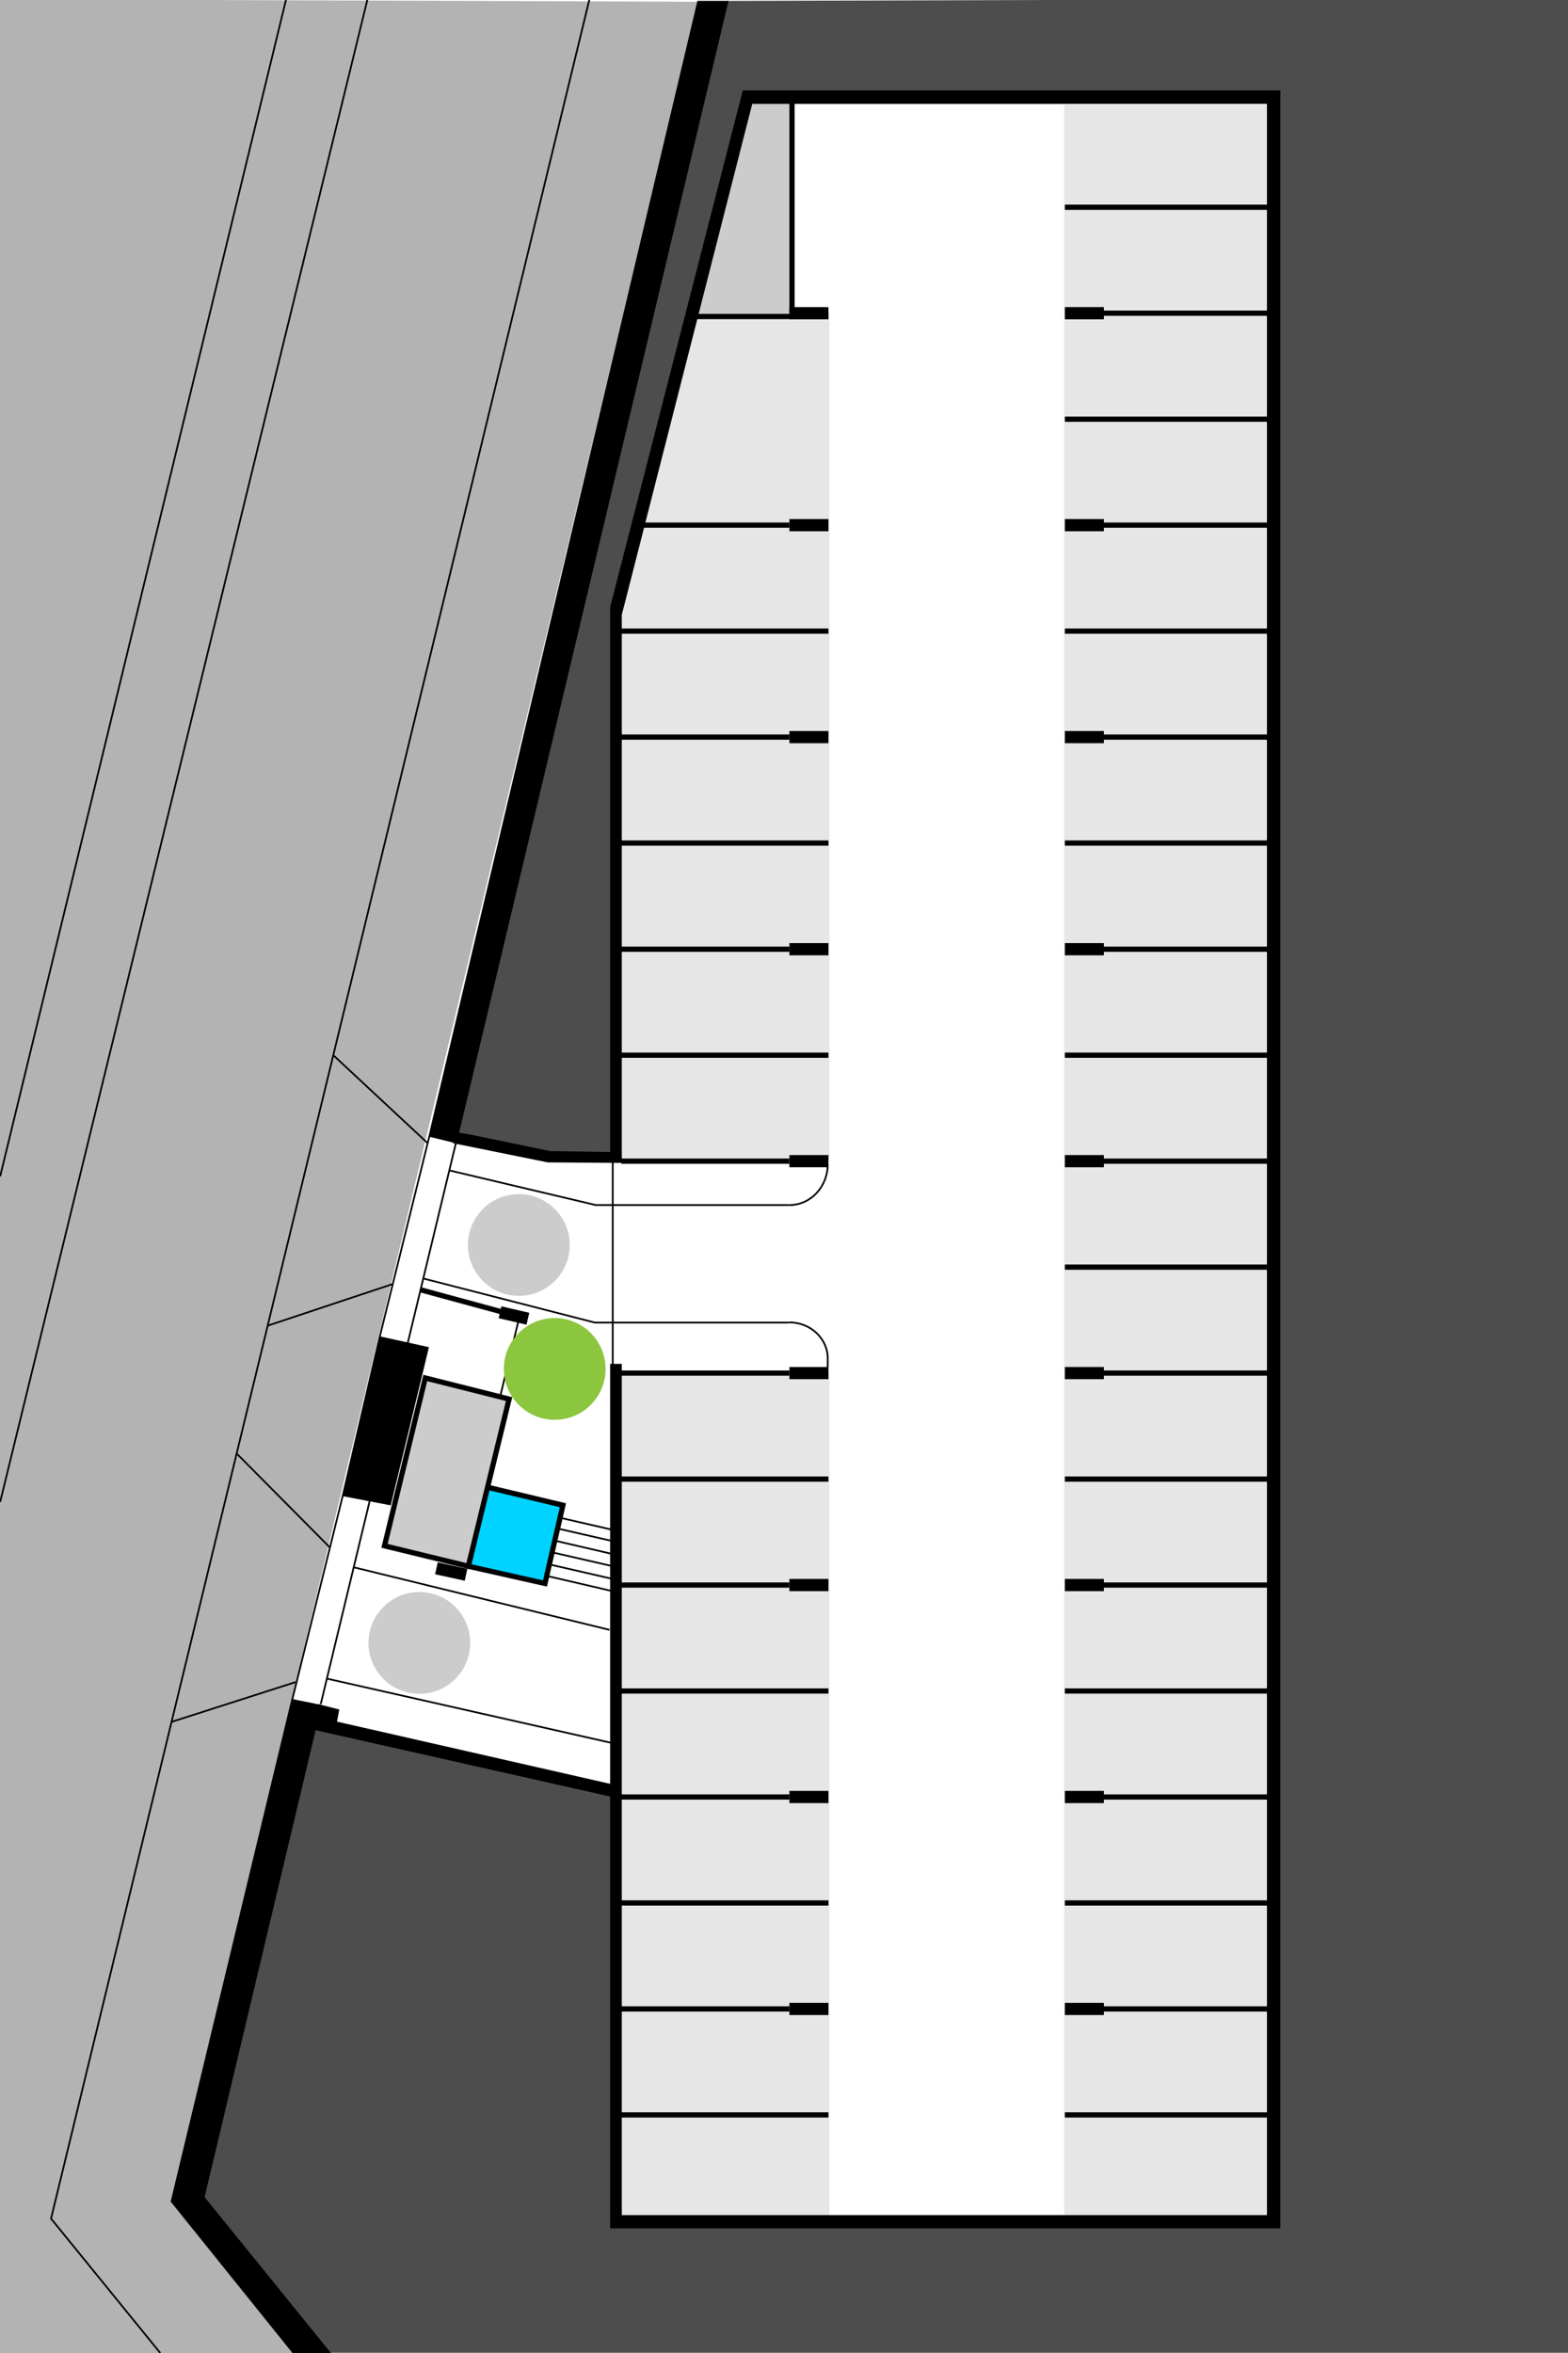 <?xml version="1.0" encoding="utf-8"?><!-- Generator: Adobe Illustrator 20.0.0, SVG Export Plug-In . SVG Version: 6.00 Build 0)  --><svg version="1.1" id="Layer_1" xmlns="http://www.w3.org/2000/svg" xmlns:xlink="http://www.w3.org/1999/xlink" x="0px" y="0px" width="900px" height="1350px" viewBox="0 0 900 1350" style="enable-background:new 0 0 900 1350;" xml:space="preserve"><style type="text/css">.st0{fill:#B3B3B3;}.st1{fill:#00D3FF;stroke:#000000;stroke-width:3;stroke-miterlimit:10;}.st2{fill:#E6E6E6;}.st3{fill:#CCCCCC;stroke:#000000;stroke-width:3;stroke-miterlimit:10;}.st4{fill:#4D4D4D;stroke:#4D4D4D;stroke-width:0.75;stroke-miterlimit:10;}.st5{fill:none;stroke:#000000;stroke-miterlimit:10;}.st6{fill:none;stroke:#000000;stroke-width:3;stroke-miterlimit:10;}.st7{fill:none;stroke:#000000;stroke-width:7;stroke-miterlimit:10;}.st8{stroke:#000000;stroke-width:3;stroke-miterlimit:10;}.st9{stroke:#000000;stroke-miterlimit:10;}.st10{fill:#CCCCCC;}.st11{fill:#8CC63F;}</style><g id="IMGback"><polyline id="Outside" class="st0" points="400.6,0.9 98.5,1262.9 168.5,1350 0,1350 0,-0.4 400.7,1 "/></g><g id="Gcontrol"><polygon id="WC" class="st1" points="323.1,863.6 312.8,908.5 268.8,898.6 279.5,853.2 "/><rect id="Place21" x="355.4" y="1212.5" class="st2" width="120.7" height="60.8"/><rect id="Place22" x="355.4" y="1151.7" class="st2" width="120.7" height="60.8"/><rect id="Place23" x="355.4" y="1091" class="st2" width="120.7" height="60.8"/><rect id="Place24" x="355.4" y="1030.3" class="st2" width="120.7" height="60.8"/><rect id="Place25" x="355.4" y="969.4" class="st2" width="120.7" height="60.8"/><rect id="Place26" x="355.4" y="908.7" class="st2" width="120.7" height="60.8"/><rect id="Place27" x="355.4" y="848" class="st2" width="120.7" height="60.8"/><rect id="Place28" x="355.4" y="787.2" class="st2" width="120.7" height="60.8"/><polygon id="Place34b" class="st2" points="367.6,300.8 383.5,240 476.1,240 476.1,300.8 "/><polygon id="Place34c" class="st2" points="383.5,240.1 398.5,179.3 476.1,179.3 476.1,240.1 "/><rect id="Place29" x="355.4" y="605" class="st2" width="120.7" height="60.8"/><rect id="Place30" x="355.4" y="544.3" class="st2" width="120.7" height="60.8"/><rect id="Place31" x="355.4" y="483.6" class="st2" width="120.7" height="60.8"/><rect id="Place32" x="355.4" y="422.8" class="st2" width="120.7" height="60.8"/><rect id="Place33" x="355.4" y="362" class="st2" width="120.7" height="60.8"/><polygon id="Place34" class="st2" points="355.4,362.1 367.6,301.3 476.1,301.3 476.1,362.1 "/><rect id="Place20" x="610.8" y="1212.5" class="st2" width="120.7" height="60.8"/><rect id="Place19" x="610.8" y="1151.7" class="st2" width="120.7" height="60.8"/><rect id="Place18" x="610.8" y="1091" class="st2" width="120.7" height="60.8"/><rect id="Place17" x="610.8" y="1030.3" class="st2" width="120.7" height="60.8"/><rect id="Place16" x="610.8" y="969.4" class="st2" width="120.7" height="60.8"/><rect id="Place15" x="610.8" y="908.7" class="st2" width="120.7" height="60.8"/><rect id="Place14" x="610.8" y="848" class="st2" width="120.7" height="60.8"/><rect id="Place13" x="610.8" y="787.2" class="st2" width="120.7" height="60.8"/><rect id="Place12" x="610.8" y="726.5" class="st2" width="120.7" height="60.8"/><rect id="Place11_22_" x="610.8" y="665.8" class="st2" width="120.7" height="60.8"/><rect id="Place10" x="610.8" y="605" class="st2" width="120.7" height="60.8"/><rect id="Place09" x="610.8" y="544.3" class="st2" width="120.7" height="60.8"/><rect id="Place08" x="610.8" y="483.6" class="st2" width="120.7" height="60.8"/><rect id="Place07" x="610.8" y="422.8" class="st2" width="120.7" height="60.8"/><rect id="Place06" x="610.8" y="362" class="st2" width="120.7" height="60.8"/><rect id="Place05" x="610.8" y="301.3" class="st2" width="120.7" height="60.8"/><rect id="Place04" x="610.8" y="242.3" class="st2" width="120.7" height="60.8"/><rect id="Place03" x="610.8" y="181.5" class="st2" width="120.7" height="60.8"/><rect id="Place02" x="610.8" y="120.8" class="st2" width="120.7" height="60.8"/><rect id="Place01" x="610.8" y="60.1" class="st2" width="120.7" height="60.8"/></g><g id="Gfills"><polygon class="st3" points="454.6,54.4 454.6,181.6 397.9,181.6 426.9,54.4 "/><polygon class="st3" points="292.2,802.7 244.1,790.6 220.7,886.9 268.8,898.6 "/><polygon class="st4" points="900,-0.5 417.5,0.9 263.2,649 315.2,661.9 351.1,662.5 351.1,348.6 426.9,52.1 732.8,53.4 732.8,1276.6 351.4,1277 351.5,1029.1 181.4,991.2 116.8,1260.4 189.3,1349.5 900,1349.5 "/></g><g id="Gdraw"><line class="st5" x1="246.5" y1="651.7" x2="217.9" y2="767.2"/><line class="st5" x1="196.8" y1="857.9" x2="167.7" y2="975.3"/><line class="st5" x1="184.1" y1="977.7" x2="262" y2="654.5"/><line class="st5" x1="350.7" y1="912.7" x2="314.9" y2="904.4"/><line class="st5" x1="350.8" y1="905.7" x2="316.8" y2="897.9"/><line class="st5" x1="350.8" y1="898.4" x2="317.7" y2="890.8"/><line class="st5" x1="350.7" y1="891.4" x2="319.6" y2="884.2"/><line class="st5" x1="350.7" y1="877.5" x2="321.5" y2="870.8"/><line class="st5" x1="350.8" y1="884" x2="321.5" y2="877.3"/><line class="st5" x1="297.8" y1="756.9" x2="287" y2="801.6"/><polyline class="st5" points="338.3,-0.3 29.3,1272.9 92,1350 "/><line class="st5" x1="169.6" y1="965.1" x2="98.5" y2="987.9"/><line class="st5" x1="189.4" y1="887.9" x2="135.9" y2="834"/><line class="st5" x1="225.4" y1="736.7" x2="153.6" y2="760.6"/><line class="st5" x1="245.5" y1="655.9" x2="191.3" y2="605.4"/><line class="st5" x1="210.9" y1="-0.3" x2="0.1" y2="861.7"/><line class="st5" x1="164.2" y1="-0.3" x2="0.1" y2="674.9"/><polyline class="st5" points="257.9,671.5 342,691.4 453.1,691.4 "/><polyline class="st5" points="242.9,733.5 341.4,758.8 453.1,758.8 "/><line class="st5" x1="349.8" y1="935.1" x2="203" y2="899.2"/><line class="st5" x1="350.7" y1="999.9" x2="187.7" y2="963.1"/><path class="st5" d="M453.1,691.4c12.2,0,22-10.5,22-23.4"/><path class="st5" d="M453.1,758.7c12.2,0,22,9.4,22,20.6v5.2"/></g><g id="GspaceDIVIDER"><path class="st6" d="M400.7,378"/><line class="st6" x1="730.9" y1="118.9" x2="611.2" y2="118.9"/><g><line class="st6" x1="730.9" y1="179.7" x2="633.6" y2="179.7"/><line class="st7" x1="633.6" y1="179.7" x2="611.2" y2="179.7"/></g><line class="st6" x1="730.9" y1="240.5" x2="611.2" y2="240.5"/><g><line class="st6" x1="730.9" y1="301.3" x2="633.6" y2="301.3"/><line class="st7" x1="633.6" y1="301.3" x2="611.2" y2="301.3"/></g><line class="st6" x1="730.9" y1="362.1" x2="611.2" y2="362.1"/><g><line class="st6" x1="730.9" y1="422.9" x2="633.6" y2="422.9"/><line class="st7" x1="633.6" y1="422.9" x2="611.2" y2="422.9"/></g><line class="st6" x1="730.9" y1="483.7" x2="611.2" y2="483.7"/><g><line class="st6" x1="730.9" y1="544.6" x2="633.6" y2="544.6"/><line class="st7" x1="633.6" y1="544.6" x2="611.2" y2="544.6"/></g><line class="st6" x1="730.9" y1="605.4" x2="611.2" y2="605.4"/><g><line class="st6" x1="730.9" y1="666.2" x2="633.6" y2="666.2"/><line class="st7" x1="633.6" y1="666.2" x2="611.2" y2="666.2"/></g><line class="st6" x1="730.9" y1="727" x2="611.2" y2="727"/><g><line class="st6" x1="730.9" y1="787.8" x2="633.6" y2="787.8"/><line class="st7" x1="633.6" y1="787.8" x2="611.2" y2="787.8"/></g><line class="st6" x1="730.9" y1="848.6" x2="611.2" y2="848.6"/><g><line class="st6" x1="730.9" y1="909.4" x2="633.6" y2="909.4"/><line class="st7" x1="633.6" y1="909.4" x2="611.2" y2="909.4"/></g><line class="st6" x1="730.9" y1="970.2" x2="611.2" y2="970.2"/><g><line class="st6" x1="730.9" y1="1031" x2="633.6" y2="1031"/><line class="st7" x1="633.6" y1="1031" x2="611.2" y2="1031"/></g><line class="st6" x1="730.9" y1="1091.8" x2="611.2" y2="1091.8"/><g><line class="st6" x1="730.9" y1="1152.6" x2="633.6" y2="1152.6"/><line class="st7" x1="633.6" y1="1152.6" x2="611.2" y2="1152.6"/></g><line class="st6" x1="730.9" y1="1213.4" x2="611.2" y2="1213.4"/><line class="st7" x1="453.1" y1="179.7" x2="475.5" y2="179.7"/><line class="st6" x1="368.9" y1="301.3" x2="453.1" y2="301.3"/><line class="st7" x1="453.1" y1="301.3" x2="475.5" y2="301.3"/><line class="st6" x1="355.8" y1="362.1" x2="475.5" y2="362.1"/><g><line class="st6" x1="355.8" y1="422.9" x2="453.1" y2="422.9"/><line class="st7" x1="453.1" y1="422.9" x2="475.5" y2="422.9"/></g><line class="st6" x1="355.8" y1="483.7" x2="475.5" y2="483.7"/><g><line class="st6" x1="355.8" y1="544.6" x2="453.1" y2="544.6"/><line class="st7" x1="453.1" y1="544.6" x2="475.5" y2="544.6"/></g><line class="st6" x1="355.8" y1="605.4" x2="475.5" y2="605.4"/><g><polygon class="st8" points="314.5,665.4 261.7,654.7 262.4,650.9 315.5,661.9 351.7,662.5 351.7,348.6 427.5,53.4 733.4,53.4 733.4,1277 351.7,1277 351.7,784 355.4,784 355.4,1272.4 728.7,1272.4 728.7,58.1 430.6,58.1 355.4,352.6 355.4,665.7 "/><line class="st6" x1="453.1" y1="666.2" x2="356.7" y2="666.2"/><line class="st7" x1="453.1" y1="666.2" x2="475.5" y2="666.2"/></g><g><line class="st6" x1="355.8" y1="787.8" x2="453.1" y2="787.8"/><line class="st7" x1="453.1" y1="787.8" x2="475.5" y2="787.8"/></g><line class="st6" x1="355.8" y1="848.6" x2="475.5" y2="848.6"/><g><line class="st6" x1="355.8" y1="909.4" x2="453.1" y2="909.4"/><line class="st7" x1="453.1" y1="909.4" x2="475.5" y2="909.4"/></g><line class="st6" x1="355.8" y1="970.2" x2="475.5" y2="970.2"/><g><line class="st6" x1="355.8" y1="1031" x2="453.1" y2="1031"/><line class="st7" x1="453.1" y1="1031" x2="475.5" y2="1031"/></g><line class="st6" x1="355.8" y1="1091.8" x2="475.5" y2="1091.8"/><g><line class="st6" x1="355.8" y1="1152.6" x2="453.1" y2="1152.6"/><line class="st7" x1="453.1" y1="1152.6" x2="475.5" y2="1152.6"/></g><line class="st6" x1="355.8" y1="1213.4" x2="475.5" y2="1213.4"/><line class="st6" x1="241.4" y1="740" x2="288.5" y2="752.8"/><line class="st7" x1="287" y1="752.9" x2="303" y2="756.6"/><line class="st7" x1="250.5" y1="899.8" x2="267.5" y2="903.5"/><polygon class="st8" points="349.8,1024.9 191.7,988.9 193,981.9 184,979.6 181.4,991.2 349.8,1029.1 "/></g><g id="Gwalls"><polygon class="st9" points="400.7,1 246.5,651.7 261.7,655.4 417.5,1 "/><polygon class="st9" points="217.9,767.2 245.6,773.3 223.9,863.1 196.8,857.9 "/><polygon class="st9" points="184,978.6 167.7,975.3 98.5,1263 168.5,1350 189.3,1350 116.9,1260.7 "/></g><polygon id="LevelBounds" class="st5" points="733.4,53 733.4,1276.6 351.7,1277 351.7,348.6 427.5,53.4 "/><g id="Level1"><circle class="st10" cx="297.8" cy="714.3" r="29.2"/></g><g id="Level-1"><circle class="st10" cx="240.7" cy="942.6" r="29.2"/></g><circle id="Exit_1_" class="st11" cx="318.4" cy="785.4" r="29.2"/></svg>
